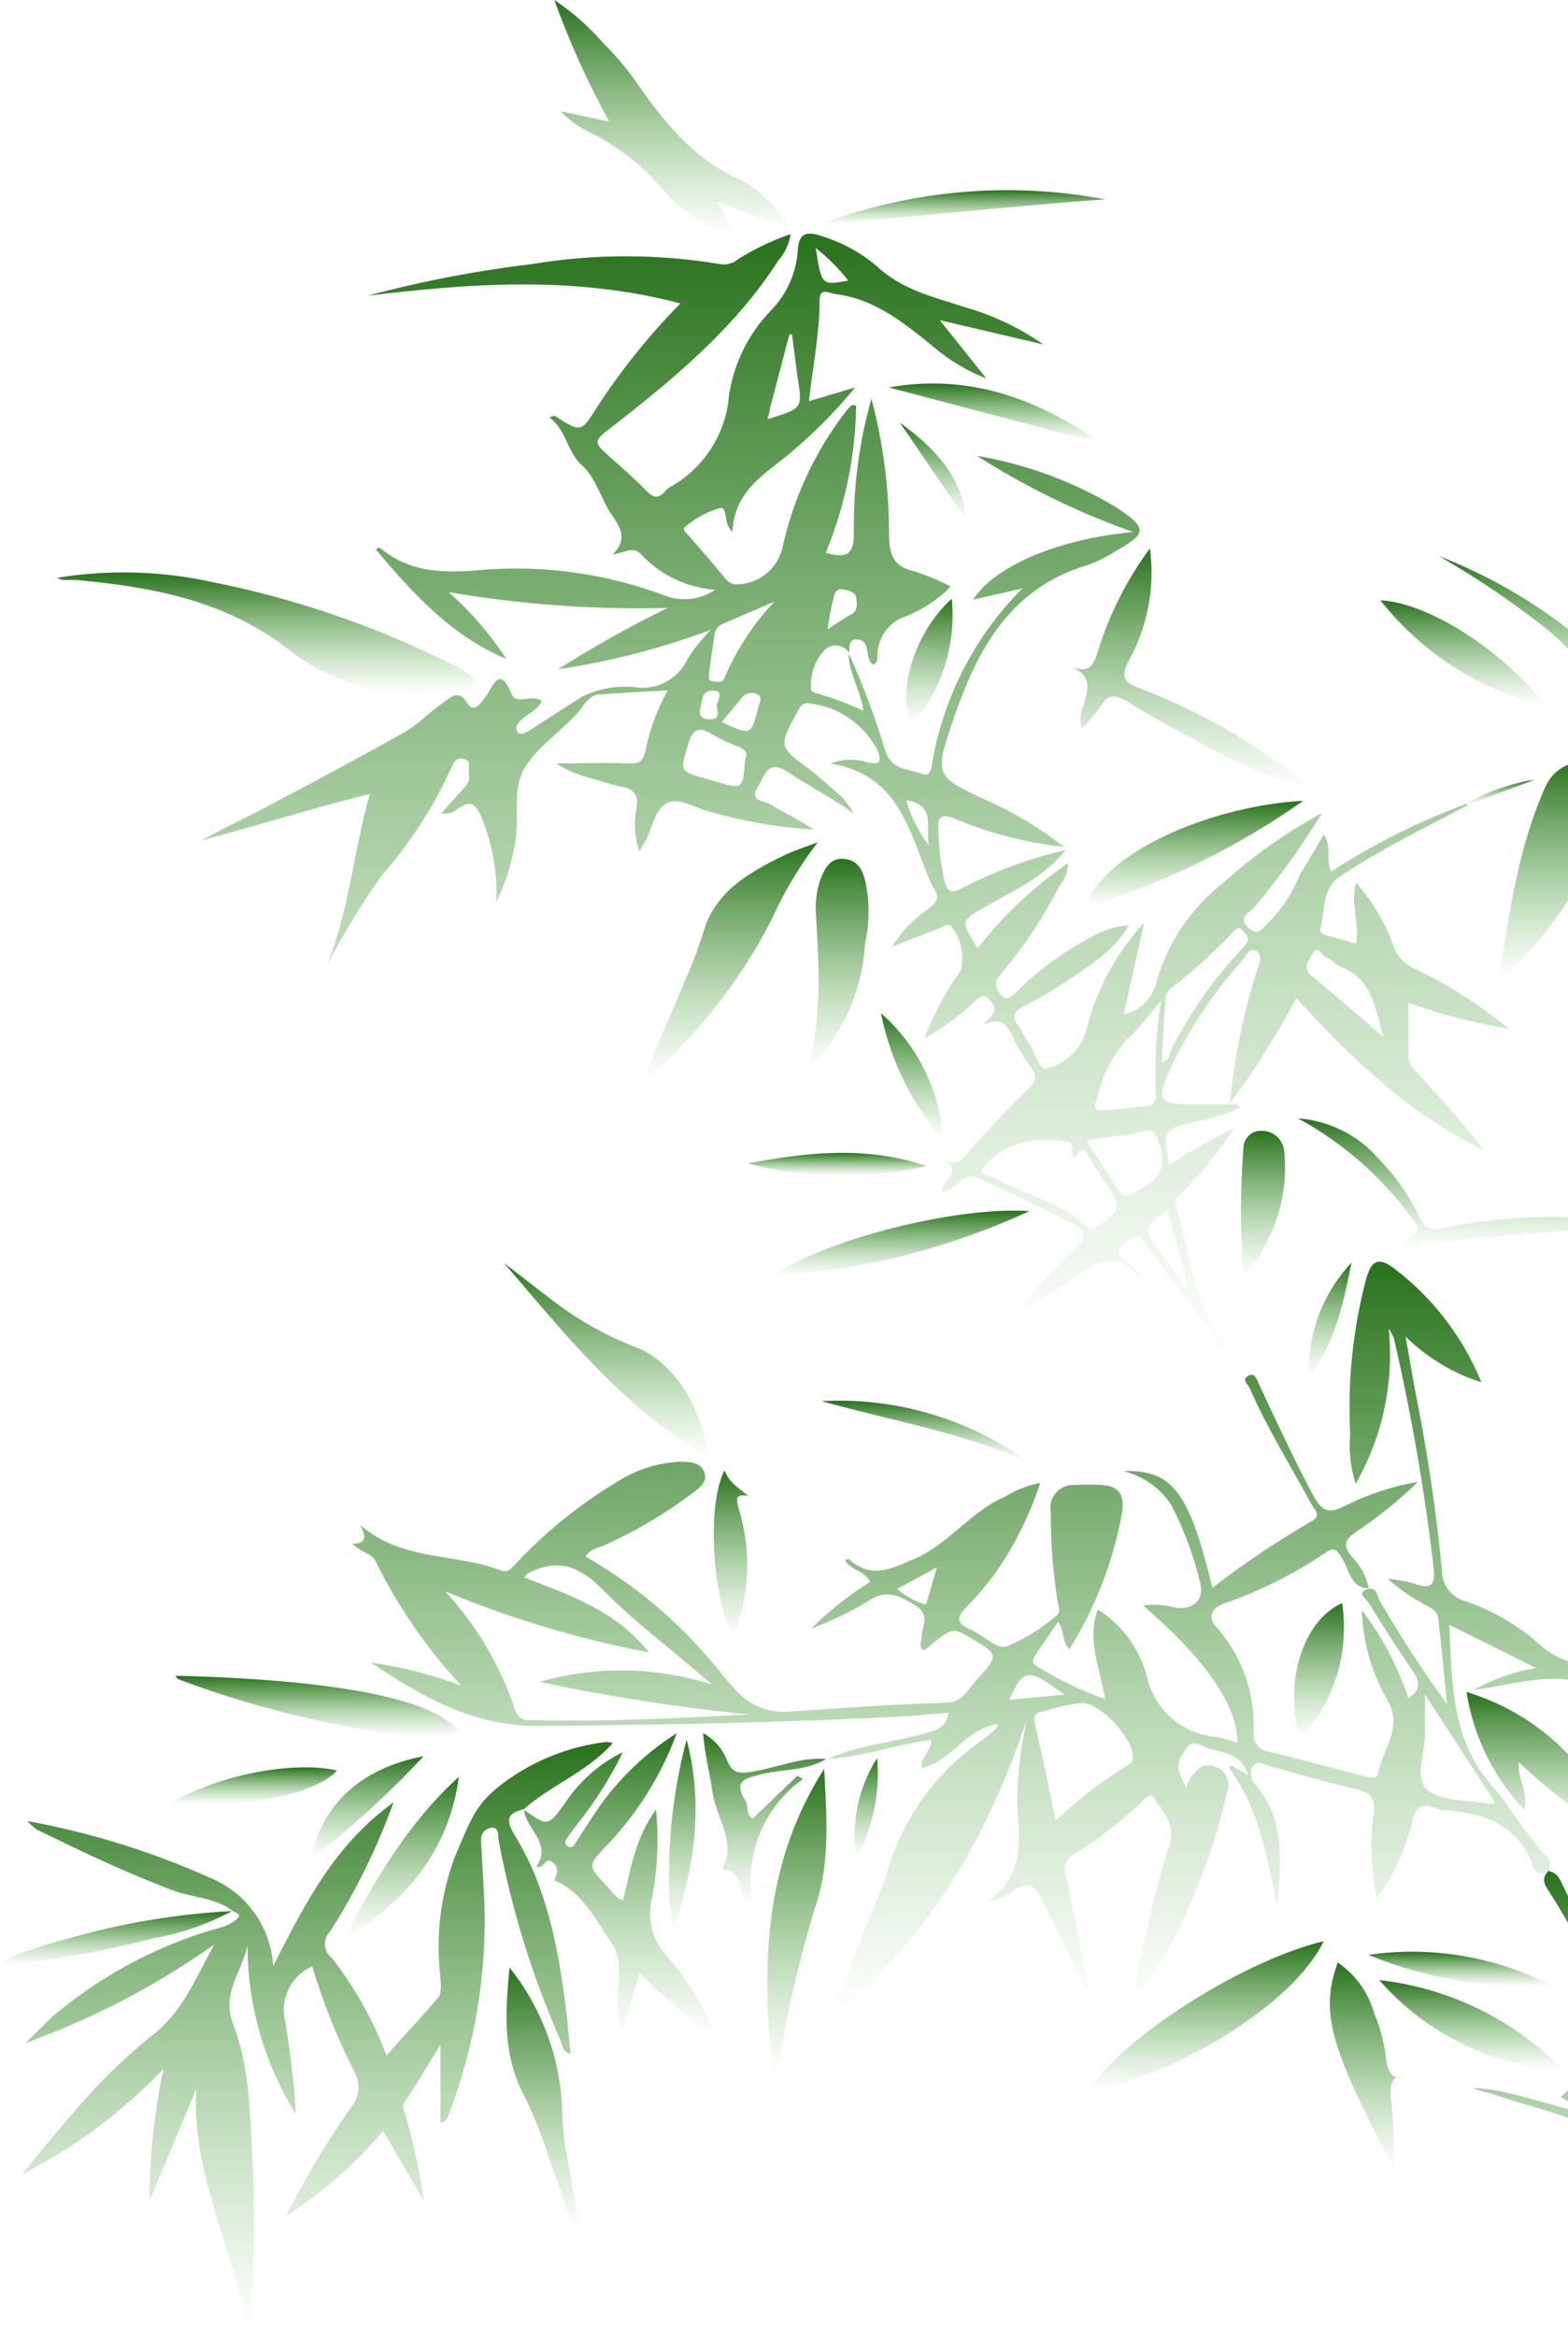 <svg width="243" height="362" viewBox="0 0 243 362" fill="none" xmlns="http://www.w3.org/2000/svg">
<g clip-path="url(#clip0)">
<path d="M227.463 124.742C220.873 128.262 214.175 131.483 207.886 135.658C204.7 137.759 205.462 140.952 204.618 143.845C204.373 144.609 205.217 144.855 205.871 145.018L210.146 146.219C210.799 143.163 209.22 140.215 210.146 136.777C212.689 139.644 214.666 142.968 215.972 146.574C216.225 147.338 216.634 148.041 217.173 148.638C217.712 149.235 218.37 149.712 219.104 150.04C224.369 152.544 229.307 155.688 233.807 159.4C228.515 158.531 223.312 157.188 218.259 155.388C218.259 158.363 218.259 160.846 218.259 163.575C218.259 165.049 219.185 165.704 219.975 166.577C223.406 170.343 226.836 174.109 229.967 178.203C218.477 172.745 209.519 164.094 200.888 154.652C197.899 160.368 194.458 165.834 190.596 170.998C191.196 164.597 192.427 158.271 194.272 152.114C194.489 151.377 194.707 150.64 194.98 149.931C195.252 149.221 195.687 147.884 194.626 147.338C193.564 146.792 193.182 148.048 192.692 148.621C187.954 153.877 184.034 159.82 181.066 166.25C179.296 170.398 179.759 171.107 184.088 171.107H191.549C191.712 171.107 191.848 171.326 192.229 171.626C190.083 172.626 187.811 173.333 185.477 173.727C180.249 175.064 180.222 175.01 181.202 180.495C184.429 178.417 187.775 176.531 191.222 174.846C189.042 178.255 186.504 181.42 183.653 184.288C182.945 185.107 181.883 185.762 182.264 187.017C184.524 194.877 185.177 203.391 191.168 209.777C192.007 210.563 192.706 211.486 193.237 212.506C190.514 211.633 189.071 209.231 187.111 207.485C188.635 206.093 186.866 205.384 186.375 204.756C183.653 200.853 180.739 197.06 177.826 193.267C177.309 192.585 177.172 191.111 175.865 191.657C174.84 192.037 173.969 192.747 173.388 193.676C172.925 194.74 174.422 195.095 175.021 195.805C175.62 196.514 176.328 197.197 176.982 197.906C176.791 197.906 176.492 197.906 176.383 197.77C172.979 193.758 169.848 195.586 166.526 198.015C163.919 199.782 161.189 201.36 158.358 202.736C160.82 199.332 163.621 196.186 166.717 193.349C168.623 191.793 168.187 190.62 166.417 189.692C161.462 187.208 156.506 184.752 151.442 182.515C149.182 181.505 148.147 184.561 145.996 184.698C145.534 182.979 149.781 181.669 145.996 179.622C148.311 180.959 149.182 179.622 150.38 178.148C153.266 174.901 156.261 171.735 159.393 168.706C160.563 167.56 160.754 166.796 159.801 165.431C158.637 163.853 157.633 162.162 156.806 160.383C155.853 158.254 154.682 157.654 152.368 158.827C152.831 158.336 153.293 157.845 153.702 157.353C154.682 156.153 153.702 155.252 153.076 154.624C152.449 153.997 151.578 154.624 151.034 155.225C148.684 157.423 146.079 159.329 143.274 160.901C144.668 157.187 146.545 153.672 148.855 150.449C149.186 149.254 149.222 147.997 148.961 146.785C148.7 145.573 148.15 144.442 147.358 143.49C146.65 143.026 146.133 143.654 145.588 143.845C143.355 144.664 141.177 145.564 138.236 146.71C139.692 144.354 141.632 142.335 143.927 140.788C145.261 139.861 145.615 138.96 144.689 137.595C144.354 137.032 144.071 136.438 143.845 135.822C140.823 128.344 138.972 119.884 128.679 118.329C130.569 117.584 132.66 117.526 134.588 118.165C136.222 118.465 136.739 118.165 136.004 116.282C134.964 114.265 133.438 112.539 131.565 111.262C129.692 109.985 127.53 109.197 125.276 108.968C124.268 108.968 123.996 109.542 123.615 110.224C120.62 115.682 120.647 115.682 125.521 119.257C127.155 120.512 128.707 121.986 130.231 123.296C131.051 124.092 131.74 125.013 132.274 126.025C129.033 123.678 125.494 121.877 122.199 119.693C118.905 117.51 118.551 120.185 117.461 121.904C115.964 124.251 118.469 124.032 119.367 124.633C121.546 125.97 123.915 127.062 126.12 128.535C120.716 128.233 115.363 127.318 110.164 125.806C107.85 125.288 105.236 123.487 103.357 124.442C101.479 125.397 101.125 128.235 100.063 130.227C99.818 130.691 99.546 131.128 99.055 131.919C98.329 129.672 98.198 127.274 98.674 124.96C98.768 124.622 98.786 124.267 98.725 123.922C98.664 123.576 98.527 123.249 98.323 122.963C98.119 122.678 97.854 122.442 97.547 122.273C97.241 122.103 96.9 122.005 96.55 121.986C94.753 121.576 93.011 121.003 91.105 120.457C89.377 120 87.733 119.272 86.231 118.302C89.907 118.302 93.583 118.138 97.258 118.302C98.865 118.302 99.437 118.302 99.981 116.555C100.643 113.201 101.818 109.97 103.466 106.976C99.437 107.195 96.006 107.386 92.575 107.631C92.047 107.742 91.564 108.008 91.186 108.395C90.801 108.771 90.462 109.192 90.179 109.651C87.456 113.117 83.372 115.463 81.275 119.066C79.179 122.668 80.758 127.253 79.642 131.537C79.12 134.38 78.203 137.136 76.919 139.724C77.115 135.339 76.362 130.964 74.714 126.898C73.706 124.387 72.862 123.869 70.738 125.506C70.042 125.972 69.199 126.166 68.369 126.052L71.283 122.804C71.963 121.986 72.916 121.276 72.699 120.075C72.481 118.875 73.189 117.865 71.855 117.592C70.52 117.319 70.194 118.383 69.785 119.311C67.052 125.26 63.465 130.776 59.139 135.685C55.999 140.113 53.17 144.755 50.671 149.576C54.102 141.143 54.755 132.083 57.315 123.023C48.411 125.233 39.943 127.935 31.285 130.2C34.661 128.262 38.119 126.761 41.386 124.988C48.466 121.222 55.572 117.483 62.57 113.526C64.803 112.271 66.627 110.278 68.778 108.832C69.84 108.122 70.983 106.649 72.454 108.996C73.407 110.551 74.55 108.996 75.313 107.877C76.456 106.239 77.409 103.019 79.288 107.549C80.078 109.405 82.528 107.386 83.971 108.668C83.263 110.115 81.711 110.606 80.677 111.643C80.186 112.134 79.778 112.68 80.186 113.362C80.595 114.044 81.275 113.58 81.793 113.362C84.516 111.561 87.429 109.733 90.288 107.904C92.83 106.692 95.655 106.201 98.456 106.485C100.122 106.737 101.824 106.432 103.3 105.618C104.776 104.805 105.945 103.527 106.625 101.982C107.653 100.393 108.849 98.92 110.192 97.589C102.529 100.448 94.59 102.496 86.503 103.701C91.972 100.214 97.636 97.043 103.466 94.205C92.105 94.493 80.742 93.671 69.54 91.749C72.956 94.79 75.959 98.267 78.471 102.091C69.949 98.571 64.013 91.967 58.213 85.117C58.513 84.981 58.812 84.817 58.867 84.871C63.659 88.883 69.077 88.829 74.986 88.283C84.445 87.561 93.948 88.902 102.84 92.213C104.14 92.74 105.549 92.942 106.944 92.799C108.339 92.656 109.678 92.174 110.845 91.394C106.478 91.075 102.388 89.128 99.382 85.936C98.048 84.544 96.795 85.636 94.944 85.936C97.503 83.343 95.951 81.488 94.59 79.441C93.229 77.394 92.276 73.983 90.288 72.209C87.81 70.026 87.837 66.587 85.115 64.677C85.632 64.54 85.877 64.377 86.013 64.459C90.043 67.051 90.043 67.051 92.63 62.93C96.363 57.211 100.659 51.881 105.454 47.02C89.117 42.709 73.107 43.882 56.961 45.82C65.302 43.588 73.791 41.955 82.365 40.935C92.053 39.305 101.946 39.305 111.635 40.935C112.117 41.012 112.61 40.984 113.08 40.852C113.55 40.72 113.986 40.488 114.357 40.171C116.925 38.567 119.666 37.258 122.526 36.268C122.302 37.776 121.65 39.188 120.647 40.334C114.004 50.677 104.746 58.428 95.189 65.878C91.813 68.47 91.785 68.388 94.862 71.117C96.741 72.755 98.62 74.447 100.308 76.193C101.288 77.148 102.078 77.258 103.031 76.193C103.241 75.931 103.489 75.701 103.766 75.511C106.352 74.094 108.546 72.055 110.152 69.579C111.759 67.102 112.726 64.264 112.969 61.32C113.708 56.304 116.015 51.651 119.558 48.03C121.96 45.522 123.406 42.247 123.642 38.779C123.778 36.268 124.84 35.722 127.264 36.568C130.397 37.507 133.306 39.076 135.813 41.18C139.734 44.892 144.662 46.011 149.427 47.566C153.815 48.803 157.966 50.768 161.707 53.379L145.642 49.613L152.858 58.646C149.88 57.49 147.119 55.839 144.689 53.761C140.142 50.077 135.595 46.311 129.469 45.574C128.57 45.438 127.046 44.483 127.019 46.42C127.019 51.632 125.984 56.763 125.358 62.166L132.519 60.038C129.775 63.4 126.741 66.514 123.452 69.344C119.422 73.055 113.813 75.457 113.513 82.415C111.961 80.969 112.86 78.486 111.553 78.731C109.582 79.306 107.754 80.292 106.189 81.624C105.59 82.061 106.516 82.716 106.897 83.18C108.721 85.308 110.6 87.437 112.343 89.565C112.526 89.834 112.763 90.061 113.04 90.23C113.317 90.399 113.627 90.508 113.949 90.548C115.596 90.586 117.207 90.068 118.526 89.079C119.844 88.089 120.792 86.684 121.219 85.09C122.882 77.291 126.279 69.968 131.157 63.667C131.421 63.325 131.723 63.014 132.056 62.739C132.056 62.739 132.273 62.739 132.682 62.876C132.563 70.702 130.964 78.434 127.971 85.663C131.075 86.509 132.355 86.072 132.328 82.634C132.216 75.588 133.134 68.564 135.051 61.784C136.865 68.603 137.78 75.631 137.774 82.688C137.774 85.799 138.345 87.737 141.613 88.501C143.58 89.136 145.492 89.93 147.331 90.875C145.36 92.91 142.973 94.493 140.333 95.514C139.06 95.94 137.953 96.757 137.171 97.85C136.389 98.943 135.971 100.255 135.976 101.6C135.976 102.119 135.977 102.692 135.35 102.992C133.825 102.064 135.16 99.308 132.9 99.09C131.511 98.926 131.62 100.208 131.62 101.191C131.41 100.851 131.12 100.568 130.777 100.364C130.434 100.161 130.047 100.043 129.648 100.022C129.25 100 128.853 100.076 128.489 100.241C128.126 100.407 127.809 100.658 127.563 100.973C126.866 101.785 126.342 102.732 126.024 103.755C125.705 104.778 125.599 105.856 125.712 106.922C125.712 107.113 126.174 107.358 126.474 107.413C128.988 108.112 131.439 109.025 133.798 110.142C133.39 106.894 131.484 104.302 131.538 101.245C133.758 106.154 135.65 111.204 137.202 116.364C138.318 119.557 140.959 119.093 143.137 119.994C143.9 120.266 144.281 119.557 144.363 118.847C146.019 108.358 150.958 98.668 158.467 91.175L150.816 92.922C154.029 87.791 163.912 83.507 175.62 82.443C167.121 79.441 158.99 75.476 151.388 70.626C158.975 71.912 166.259 74.595 172.87 78.54C177.908 81.87 177.88 82.606 172.68 85.526C171.398 86.351 170.028 87.028 168.596 87.546C155.989 91.23 151.006 101.6 147.331 112.707C144.826 120.239 145.316 120.403 152.395 123.787C156.853 125.73 161.051 128.224 164.893 131.21C158.993 130.597 153.22 129.098 147.766 126.761C145.969 126.079 145.288 126.598 145.425 128.344C145.46 131.07 145.77 133.786 146.35 136.449C146.813 138.114 147.249 138.578 149.073 137.65C154.15 134.988 159.55 132.997 165.138 131.728C161.87 135.876 157.16 137.95 152.776 140.461C148.855 142.699 148.801 142.617 151.496 146.929C155.481 141.834 160.219 137.38 165.546 133.72C165.497 135.03 165.019 136.286 164.185 137.295C161.747 142.043 158.798 146.509 155.39 150.613C154.709 151.431 153.947 152.086 154.6 153.342C155.254 154.597 155.853 155.307 157.323 153.915C160.777 150.435 164.744 147.508 169.086 145.237C170.863 144.14 172.884 143.502 174.967 143.381C173.649 145.522 171.918 147.378 169.875 148.839C166.315 151.535 162.535 153.927 158.576 155.989C157.078 156.753 156.751 157.572 157.813 158.936C158.385 159.728 158.766 160.655 159.338 161.447C160.454 162.839 160.945 166.086 162.36 165.54C163.709 165.177 164.949 164.491 165.974 163.54C166.999 162.589 167.777 161.402 168.242 160.082C169.706 153.707 172.824 147.833 177.281 143.053C176.138 148.266 175.185 152.578 174.15 157.19C175.389 156.925 176.526 156.308 177.424 155.413C178.322 154.517 178.944 153.381 179.215 152.141C180.979 146.02 184.641 140.619 189.67 136.722C194.289 132.552 199.39 128.952 204.863 125.997C201.748 131.157 198.224 136.058 194.326 140.652C193.645 141.389 191.739 142.262 193.482 143.79C195.225 145.319 195.824 143.517 196.722 142.808C198.772 140.695 200.391 138.202 201.487 135.467L205.163 129.327C206.443 131.292 205.435 133.229 206.279 135.058C212.894 130.776 219.962 127.243 227.354 124.524L227.463 124.742ZM152.068 181.368C152.613 182.242 153.784 182.378 154.791 182.869C159.311 185.298 164.593 186.363 168.405 190.101C169.167 190.811 169.685 190.401 170.365 189.91C173.714 187.427 173.823 186.99 171.509 183.579C170.501 182.179 169.592 180.711 168.786 179.185C167.752 177.002 167.071 178.694 166.39 179.431C165.791 178.503 166.771 177.084 165.247 176.866C160.019 176.129 155.417 176.92 152.068 181.368ZM179.95 155.034C177.826 157.49 176.519 159.318 174.885 160.846C172.425 163.449 170.746 166.693 170.039 170.207C169.848 170.889 169.086 172.117 170.774 172.008C173.034 172.008 175.294 171.599 177.554 171.38C178.534 171.38 179.106 170.916 179.106 169.77C178.88 164.842 179.163 159.904 179.95 155.034ZM168.405 176.702L172.108 182.596C174.313 186.144 174.123 185.817 177.554 183.743C180.984 181.669 180.276 178.776 179.351 176.374C178.425 173.973 176.192 175.856 174.559 175.91C172.495 176.066 170.441 176.33 168.405 176.702ZM180.031 164.585C181.393 164.176 181.257 163.084 181.611 162.402C184.51 156.773 188.176 151.575 192.502 146.956C193.21 146.192 193.945 145.537 192.856 144.527C192.42 144.118 192.093 143.354 191.358 144.145C188.226 147.471 184.84 150.545 181.229 153.342C180.868 153.75 180.657 154.27 180.63 154.815C180.331 158.008 180.195 161.229 180.031 164.585ZM115.474 117.647C115.991 116.664 115.474 116.146 114.466 115.736C113.067 115.174 111.703 114.527 110.382 113.799C108.231 112.434 107.305 113.035 106.625 115.409C105.399 119.53 105.263 119.475 109.348 120.649L110.6 121.003C115.147 122.395 115.147 122.395 115.474 117.647ZM214.448 160.71C213.059 156.098 212.623 151.568 207.722 149.794C206.933 149.494 206.361 148.621 205.571 148.375C204.782 148.129 204.264 146.192 203.366 147.856C202.848 148.784 201.705 150.012 203.366 151.295C206.933 154.215 210.418 157.299 214.448 160.71ZM120.021 93.222L112.098 96.633C111.739 96.757 111.421 96.978 111.181 97.272C110.94 97.566 110.786 97.921 110.736 98.298C110.464 100.236 110.164 102.173 109.892 104.111C109.892 104.739 109.565 105.475 110.546 105.584C111.526 105.694 112.016 105.803 112.261 105.066C114.123 100.686 116.751 96.675 120.021 93.222ZM122.744 51.824H122.335L119.313 63.34C119.313 63.831 119.095 64.322 118.959 64.95C124.405 63.285 124.405 63.285 123.588 58.373C123.288 56.108 123.016 53.979 122.744 51.851V51.824ZM183.68 199.434L184.061 199.216L180.957 187.481C177.118 190.21 177.118 190.21 179.541 193.703L183.68 199.434ZM111.853 111.888C116.372 113.99 116.4 113.99 117.489 109.705C117.652 109.023 118.224 108.122 117.489 107.659C117.073 107.39 116.568 107.296 116.083 107.398C115.599 107.501 115.175 107.79 114.902 108.204L111.853 111.888ZM128.189 97.561C129.687 96.606 130.722 95.842 131.865 95.242C133.009 94.641 132.791 93.659 132.709 92.704C132.627 91.749 131.593 91.53 130.776 91.339C129.251 91.039 129.306 92.349 129.061 93.168C128.734 94.396 128.57 95.706 128.217 97.561H128.189ZM131.457 43.473C129.981 41.598 128.29 39.903 126.419 38.424C127.318 44.237 127.318 44.237 131.484 43.473H131.457ZM140.442 124.005C141.15 126.54 142.343 128.912 143.954 130.991C143.383 127.935 145.098 124.769 140.469 124.005H140.442ZM111.281 108.777C111.526 107.877 111.825 107.058 110.573 107.004C108.612 107.004 108.857 108.586 108.531 109.733C108.204 110.879 108.857 111.425 109.892 111.452C112.315 111.561 110.546 109.405 111.281 108.777Z" fill="url(#paint0_linear)"/>
<path d="M128.189 272.571C133.036 270.415 138.345 270.006 143.41 268.587C144.989 268.15 146.568 267.795 147.004 265.448C145.016 265.448 143.137 265.776 141.259 265.885C121.954 266.949 102.595 267.277 83.236 267.441C73.134 267.441 65.293 262.829 57.451 257.616C62.241 258.295 66.942 259.493 71.473 261.191C66.145 255.447 61.678 248.957 58.213 241.925C57.505 240.56 55.817 240.533 54.619 239.196C56.934 239.196 56.716 238.049 55.845 236.33C62.352 241.952 70.575 240.642 77.627 243.344C78.988 243.862 79.56 242.58 80.35 241.87C85.038 236.927 90.401 232.673 96.278 229.235C99.008 227.609 102.092 226.673 105.263 226.506C106.788 226.506 108.585 226.506 109.157 228.143C109.729 229.781 108.204 230.681 107.115 231.527C102.938 234.658 98.427 237.312 93.664 239.441C92.711 239.878 91.568 239.96 90.724 241.188C98.182 245.439 104.829 250.983 110.355 257.562C111.58 258.953 112.642 260.509 113.949 261.792C114.933 262.941 116.165 263.851 117.552 264.451C118.939 265.052 120.445 265.328 121.954 265.257C130.122 264.657 138.291 264.111 146.459 263.838C149.182 263.838 149.89 261.928 151.224 260.454C154.9 256.416 154.873 256.388 150.162 253.659C147.576 252.158 147.576 252.158 143.219 255.733C142.266 255.269 142.811 254.423 142.811 253.768C142.811 252.076 144.281 250.275 141.939 248.829C139.598 247.383 137.529 246.1 134.615 248.065C131.794 249.781 128.812 251.216 125.712 252.349C128.487 249.61 131.555 247.184 134.86 245.118C133.989 243.398 131.865 243.289 130.939 241.788C131.157 241.788 131.457 241.515 131.511 241.57C134.942 244.654 137.937 243.207 141.667 241.57C147.113 239.223 150.435 234.174 155.771 231.909C157.441 230.871 159.287 230.15 161.217 229.781C159.961 233.592 158.29 237.253 156.234 240.697C154.464 243.67 152.343 246.418 149.917 248.884C148.556 250.248 147.793 251.367 150.244 252.431C152.232 253.277 154.41 255.542 155.935 255.16C158.728 253.988 161.326 252.396 163.64 250.439C164.43 249.893 164.103 249.047 163.94 248.338C163.183 243.72 162.818 239.045 162.851 234.365C162.739 233.825 162.754 233.266 162.895 232.733C163.037 232.199 163.3 231.706 163.665 231.293C164.03 230.88 164.486 230.557 164.997 230.352C165.508 230.146 166.059 230.063 166.608 230.108C168.004 230.013 169.405 230.013 170.801 230.108C173.524 230.326 174.232 231.664 173.905 234.311C172.568 241.848 169.795 249.057 165.737 255.542C164.566 254.369 165.002 252.813 163.994 251.285C162.742 253.086 161.625 254.778 160.482 256.416C159.992 257.152 159.828 257.78 160.808 258.271C164.104 260.308 167.61 261.983 171.264 263.265C170.502 258.544 168.378 254.232 170.12 249.402C173.91 251.759 176.642 255.495 177.744 259.827C178.318 262.349 179.687 264.619 181.649 266.3C183.61 267.981 186.06 268.984 188.635 269.16C189.693 269.387 190.738 269.67 191.767 270.006C191.767 264.257 186.893 257.18 177.145 248.774C178.84 248.546 180.563 248.667 182.21 249.129C184.932 249.484 186.648 247.956 185.994 245.281C184.996 241.04 183.468 236.941 181.447 233.083C179.715 230.519 177.096 228.691 174.096 227.952C181.774 227.734 184.279 231.227 187.9 246.018C192.816 242.238 197.973 238.783 203.339 235.675C204.918 234.775 203.584 233.82 203.148 232.946C199.962 227.024 196.368 221.293 193.673 215.099C193.428 214.553 192.366 213.789 193.428 213.188C194.489 212.588 194.816 213.843 195.116 214.498C197.838 220.338 200.561 226.178 203.556 231.8C204.754 233.956 205.762 234.693 208.24 233.437C211.866 231.593 215.749 230.305 219.757 229.617C216.753 232.528 213.49 235.159 210.009 237.476C208.294 238.65 208.212 239.632 209.41 241.106C210.783 242.481 211.728 244.225 212.133 246.127C209.41 246.127 209.138 243.398 208.049 241.57C206.96 239.741 206.688 239.769 205.108 240.806C200.327 244.007 195.157 246.584 189.725 248.474C187.492 249.211 187.22 250.794 188.554 252.186C192.501 256.632 194.554 262.451 194.272 268.396C194.192 269.087 194.378 269.783 194.793 270.341C195.208 270.899 195.82 271.277 196.504 271.398C201.46 272.598 206.361 273.963 211.289 275.191C212.024 275.355 213.413 275.873 213.576 274.782C214.202 270.961 217.66 267.632 214.856 263.156C212.492 258.99 211.192 254.303 211.071 249.511C214.205 253.629 216.635 258.24 218.259 263.156C220.247 261.846 220.056 260.427 218.967 258.981C216.571 255.46 214.284 251.885 212.051 248.283C211.725 247.737 210.064 246.809 212.051 246.209C213.495 245.964 213.386 247.328 213.821 248.038C217.016 253.556 220.496 258.903 224.25 264.057C223.814 259.636 223.406 255.187 222.888 250.767C222.725 249.238 221.118 248.993 220.165 248.283C218.341 247.276 216.642 246.058 215.101 244.654C216.397 244.759 217.682 244.978 218.94 245.309C221.663 246.264 222.534 245.909 222.153 242.743C220.755 230.86 218.71 219.062 216.027 207.403C215.811 206.865 215.537 206.353 215.21 205.875C216.058 214.228 214.267 222.638 210.091 229.917C209.305 227.461 209.018 224.872 209.247 222.303C208.811 214.135 209.657 205.948 211.752 198.043C212.487 195.586 213.44 194.604 215.972 196.487C222.017 201.056 226.72 207.175 229.586 214.198C225.161 212.797 221.131 210.366 217.824 207.103C218.477 210.705 218.94 213.625 219.512 216.518C221.275 225.37 222.592 234.305 223.46 243.289C223.44 244.358 223.77 245.403 224.399 246.266C225.029 247.129 225.923 247.761 226.945 248.065C231.19 249.476 235.108 251.732 238.463 254.696C242.574 258.571 247.53 258.189 252.403 258.708C253.94 258.712 255.446 259.137 256.76 259.936C252.213 258.599 247.829 260.891 243.146 260.291C238.463 259.69 233.807 261.109 228.388 261.873C231.388 260.181 234.659 259.027 238.054 258.462L224.604 251.776C225.039 260.836 224.903 269.597 231.247 276.746C234.215 280.076 236.257 284.142 239.416 287.335C239.814 287.653 240.083 288.105 240.173 288.607C240.264 289.109 240.168 289.627 239.906 290.064C238.898 290.364 238.027 290.473 237.564 289.191C235.304 282.832 230.213 281.004 224.141 280.512C223.592 280.51 223.047 280.409 222.534 280.212C220.165 279.175 219.294 280.212 218.804 282.505C217.749 286.719 215.901 290.693 213.358 294.212C212.473 289.884 212.307 285.44 212.868 281.058C213.25 278.575 212.324 277.702 209.955 277.183C205.517 276.201 201.188 274.836 196.777 273.663C195.905 273.444 194.816 272.598 194.054 273.826C193.851 274.28 193.792 274.784 193.885 275.272C193.977 275.76 194.217 276.208 194.571 276.555C199.309 282.013 198.492 288.781 197.947 295.385C196.341 287.908 195.225 280.267 190.405 273.908C190.923 273.308 191.304 273.908 191.712 274.072C192.121 274.236 192.42 274.481 193.455 275.054C192.121 271.07 188.772 271.752 186.566 270.634C185.64 270.17 184.742 269.678 183.843 271.016C182.264 273.171 182.128 273.745 183.843 276.992C184.008 276.479 184.227 275.985 184.497 275.518C185.395 274.181 186.484 273.117 188.254 273.717C188.65 273.836 189.016 274.036 189.331 274.303C189.646 274.571 189.902 274.901 190.083 275.272C190.265 275.644 190.368 276.049 190.386 276.463C190.404 276.876 190.336 277.288 190.187 277.674C188.637 284.461 186.355 291.059 183.38 297.35C181.421 301.778 178.885 305.926 175.838 309.685C175.996 306.677 176.517 303.699 177.39 300.816C178.394 295.803 179.667 290.847 181.202 285.97C182.346 282.641 180.195 280.867 178.888 278.629C178.234 277.538 177.581 278.629 177.118 279.066C173.795 282.239 170.144 285.047 166.227 287.444C164.294 288.618 165.138 290.173 165.383 291.428C166.554 297.487 167.86 303.518 168.868 309.631C166.526 304.518 164.085 299.47 161.544 294.485C160.209 291.756 159.12 291.374 156.833 293.148C155.726 293.927 154.445 294.424 153.103 294.594C158.93 290.501 157.977 284.797 157.623 279.039C157.72 274.778 158.231 270.538 159.148 266.376C153.103 284.633 143.873 300.707 128.543 312.769L134.996 296.559C135.905 294.579 136.696 292.547 137.365 290.473C139.731 282.007 144.982 274.64 152.204 269.651C152.98 269.061 153.725 268.433 154.437 267.768C154.437 267.768 154.437 267.577 154.682 267.168C149.645 267.768 147.494 272.98 142.838 273.936C142.538 272.298 144.526 271.207 144.281 269.597C138.835 270.306 133.58 272.326 127.944 272.544L128.189 272.571ZM116.1 265.667C105.189 264.575 94.345 262.89 83.617 260.618C92.385 258.1 101.701 258.252 110.382 261.055C104.12 255.597 98.375 251.367 93.365 246.291C89.771 242.634 86.367 241.406 81.82 243.808C81.613 244.001 81.422 244.211 81.248 244.435C88.246 247.164 95.352 249.484 100.58 256.061C89.757 253.992 79.174 250.819 68.996 246.591C73.81 251.808 77.474 257.982 79.751 264.712C79.844 265.285 80.16 265.799 80.629 266.141C81.098 266.483 81.682 266.627 82.256 266.54C93.555 266.813 104.8 266.267 116.1 265.667ZM163.64 282.041C167.054 278.862 170.765 276.02 174.722 273.554C175.158 273.308 175.62 273.035 175.593 272.326C175.593 269.378 170.801 264.139 167.833 263.866C165.798 264.088 163.791 264.518 161.843 265.148C160.155 265.367 160.128 266.076 160.482 267.55C161.598 272.271 162.524 276.937 163.64 282.15V282.041ZM231.71 279.312L220.819 262.556C220.819 265.066 220.819 266.567 220.819 268.014C221.064 271.207 218.995 275.409 221.173 277.32C223.351 279.23 227.49 278.875 230.757 279.503C231.002 279.639 231.111 279.557 231.71 279.366V279.312ZM164.947 262.583C159.284 258.408 158.576 258.49 156.425 263.402L164.947 262.583ZM139.053 246.209C140.322 247.372 141.855 248.205 143.519 248.638L145.18 242.88L139.053 246.209Z" fill="url(#paint1_linear)"/>
<path d="M81.221 280.322C78.743 280.922 78.199 281.822 79.751 284.333C84.761 292.52 86.476 301.689 87.674 310.995C87.974 313.37 88.164 315.744 88.436 318.227C87.157 317.982 87.184 316.999 86.912 316.29C82.477 306.231 79.224 295.69 77.219 284.879C77.219 284.169 77.219 283.105 76.157 283.214C75.91 283.244 75.672 283.324 75.456 283.448C75.241 283.572 75.053 283.738 74.903 283.937C74.753 284.136 74.644 284.362 74.584 284.604C74.523 284.845 74.512 285.097 74.55 285.343L74.959 292.52C75.685 304.51 73.828 316.517 69.513 327.724C69.322 328.188 69.268 328.788 68.26 328.87V316.835C66.164 320.247 64.585 322.921 62.815 325.514C62.134 326.551 62.815 327.397 62.978 328.243C64.173 332.461 65.083 336.755 65.701 341.096L59.357 330.18C55.074 335.335 50.001 339.775 44.327 343.334C47.27 337.537 50.618 331.956 54.347 326.632C55.046 325.823 55.464 324.808 55.538 323.74C55.611 322.672 55.337 321.609 54.755 320.711C52.166 315.569 50.034 310.208 48.384 304.691C46.766 305.402 45.457 306.673 44.697 308.271C43.937 309.87 43.776 311.689 44.245 313.397C44.981 318.091 45.58 322.785 45.852 327.56C40.951 319.726 38.355 310.664 38.364 301.417C37.575 305.483 34.226 308.812 36.132 313.642C38.691 320.219 38.718 327.287 39.099 334.246C39.58 343.471 39.407 352.718 38.582 361.918C36.54 349.119 29.651 337.357 30.414 323.712L23.144 341.123C23.172 334.216 23.911 327.33 25.349 320.574C18.991 327.226 11.563 332.761 3.376 336.948C5.936 333.864 8.413 330.699 11.082 327.724C14.773 323.278 18.885 319.202 23.362 315.553C28.154 312.005 30.169 306.875 33.191 301.307C24.189 307.698 14.36 312.83 3.975 316.562C5.337 315.225 6.698 313.833 8.087 312.524C15.479 306.231 24.119 301.58 33.436 298.879C34.605 298.653 35.705 298.158 36.649 297.432C37.547 296.586 36.649 296.45 36.132 296.15C33.409 294.021 29.842 294.076 26.738 292.902C19.495 290.173 12.579 286.871 5.691 283.487C5.156 283.103 4.663 282.664 4.22 282.177C14.242 284.003 24.001 287.065 33.273 291.292C35.845 292.489 38.046 294.362 39.642 296.711C41.239 299.061 42.171 301.799 42.34 304.637C47.349 294.812 51.869 285.861 60.991 279.284C58.458 286.281 55.171 292.979 51.189 299.261C50.904 299.534 50.682 299.866 50.538 300.234C50.395 300.602 50.332 300.997 50.355 301.391C50.379 301.786 50.487 302.171 50.673 302.519C50.859 302.867 51.119 303.171 51.434 303.409C55 307.982 57.855 313.07 59.902 318.5C62.624 315.389 65.347 312.578 67.907 309.522C68.533 308.758 68.288 307.202 68.206 306.029C67.535 299.879 68.3 293.657 70.439 287.854C73.162 281.44 73.788 279.284 78.607 275.846C83.134 272.622 88.395 270.586 93.909 269.924C94.268 269.943 94.624 269.998 94.971 270.088C90.969 274.618 85.36 276.61 81.139 280.376L81.221 280.322Z" fill="url(#paint2_linear)"/>
<path d="M81.139 280.376C84.978 283.105 84.924 283.105 87.783 279.066C89.996 275.832 93.007 273.228 96.523 271.507C94.6 275.444 92.253 279.159 89.526 282.587C88.927 283.378 88.328 284.142 87.783 284.961C87.712 285.045 87.66 285.144 87.631 285.251C87.602 285.357 87.597 285.469 87.615 285.578C87.633 285.687 87.674 285.791 87.736 285.882C87.798 285.973 87.879 286.05 87.974 286.107C88.065 286.163 88.167 286.199 88.274 286.213C88.38 286.227 88.488 286.218 88.591 286.187C88.694 286.157 88.789 286.104 88.87 286.034C88.952 285.964 89.017 285.877 89.063 285.779C89.879 284.497 90.696 283.214 91.54 281.959C94.936 276.552 99.494 271.974 104.882 268.56C102.523 274.978 98.882 280.847 94.181 285.807C91.05 289.082 90.996 289.054 94.045 292.247C94.781 293.011 95.271 294.076 96.578 294.43C97.721 289.736 98.375 284.906 101.669 280.403C102.107 284.902 101.915 289.44 101.097 293.885C100.671 295.427 100.633 297.052 100.984 298.614C101.336 300.175 102.067 301.625 103.112 302.836C106.502 306.716 109.259 311.11 111.281 315.853C106.887 312.876 102.809 309.456 99.11 305.646L96.387 314.898C94.508 310.095 97.394 304.91 94.781 301.089C92.167 297.268 90.478 293.421 85.931 291.347C85.931 290.91 86.993 289.655 85.686 288.618C84.379 287.581 84.325 289.818 83.1 289.218C85.659 285.616 81.466 283.46 81.194 280.376H81.139Z" fill="url(#paint3_linear)"/>
<path d="M240.042 289.955C241.43 290.173 241.812 291.347 242.329 292.411C245.433 298.879 248.646 305.292 251.641 311.814C252.621 313.97 253.356 313.724 254.718 312.223C256.391 310.213 258.388 308.497 260.626 307.147C261.851 306.465 263.512 305.674 264.493 306.956C265.473 308.239 264.248 309.685 263.158 310.504C260.817 312.442 258.366 314.27 255.997 316.153C255.289 316.726 254.146 317.026 254.772 318.391C258.012 325.35 261.198 332.309 264.71 339.213C264.084 331.927 265.99 324.749 265.064 317.381C264.723 314.565 264.806 311.713 265.309 308.921C265.5 307.939 265.772 306.602 267.106 306.492C268.441 306.383 268.822 307.53 269.203 308.594C271.069 314.352 270.64 320.611 268.005 326.059C266.262 330.344 265.609 330.18 266.045 335.338C266.371 339.322 265.881 343.525 267.76 347.182C268.876 349.419 269.72 351.766 270.782 354.031C271.272 354.987 270.782 355.369 270.129 355.751C269.475 356.133 268.795 356.051 268.386 355.096C265.2 347.4 258.965 341.969 253.928 335.583C248.265 328.434 239.77 327.397 231.928 324.668C230.703 324.258 229.423 324.067 228.225 323.549C234.215 323.767 239.661 326.278 245.787 327.397L241.893 324.94L242.901 323.931C251.219 330.753 258.786 338.447 265.473 346.881C262.926 338.948 259.842 331.198 256.242 323.685C255.371 321.829 254.799 319.237 253.302 318.418C251.804 317.599 250.007 320.274 248.02 320.71C247.393 320.083 248.02 319.646 248.292 319.373C251.832 316.426 251.695 313.424 249.381 309.549C246.195 304.091 243.636 298.633 240.232 293.366C239.443 292.193 238.572 290.992 240.232 289.682L240.042 289.955Z" fill="url(#paint4_linear)"/>
<path d="M8.822 89.538C16.861 88.23 25.075 88.461 33.028 90.22C45.903 92.799 58.375 97.094 70.112 102.992C70.806 103.296 71.471 103.661 72.1 104.084C72.753 104.575 73.788 105.011 73.379 106.076C72.971 107.14 72.154 106.813 71.392 106.922C66.795 107.865 62.049 107.805 57.478 106.745C52.906 105.686 48.616 103.652 44.899 100.781C35.042 93.031 23.607 90.957 11.735 89.865H9.775C9.446 89.793 9.126 89.683 8.822 89.538Z" fill="url(#paint5_linear)"/>
<path d="M122.172 35.122C118.465 34.068 114.828 32.783 111.281 31.274L114.004 36.732C109.375 35.285 105.268 32.516 102.187 28.764C99.035 25.187 95.19 22.29 90.887 20.249C89.389 19.476 88.027 18.462 86.857 17.247L94.427 18.857C91.092 12.808 88.242 6.502 85.904 0C88.683 1.846 91.202 4.058 93.392 6.577C95.177 8.342 96.816 10.249 98.293 12.28C102.677 18.639 107.305 24.588 114.63 27.808C117.787 29.477 120.403 32.015 122.172 35.122Z" fill="url(#paint6_linear)"/>
<path d="M232.255 151.895C233.943 141.116 235.359 130.991 239.606 121.685C240.006 120.859 240.577 120.127 241.281 119.539C241.986 118.951 242.807 118.519 243.69 118.274C247.421 116.937 249.68 118.82 249.136 122.75C248.06 130.312 244.996 137.451 240.26 143.436C237.932 146.561 235.245 149.4 232.255 151.895Z" fill="url(#paint7_linear)"/>
<path d="M126.719 130.527C123.862 134.254 121.45 138.302 119.531 142.59C114.579 152.217 107.789 160.775 99.546 167.778C100.09 166.386 100.635 165.049 101.206 163.63C101.778 162.211 102.404 160.901 102.976 159.455C105.073 154.351 107.496 149.385 109.13 144.063C111.008 138.059 116.127 135.194 121.328 132.629C123.043 131.783 124.922 131.21 126.719 130.527Z" fill="url(#paint8_linear)"/>
<path d="M168.65 324.013C173.769 315.826 192.502 303.845 205.136 300.789C200.452 310.668 181.828 321.829 168.65 324.013Z" fill="url(#paint9_linear)"/>
<path d="M203.148 122.532C196.89 120.528 190.858 117.876 185.15 114.617C181.611 112.789 178.098 110.797 174.695 108.723C172.925 107.659 171.727 107.386 170.556 109.46C169.715 110.661 168.757 111.777 167.697 112.789C166.308 109.596 171.455 105.585 165.818 103.183C168.759 104.52 169.467 103.183 170.175 100.809C171.95 95.12 174.665 89.769 178.207 84.981C179.011 90.935 177.885 96.991 174.994 102.255C173.469 105.148 174.368 105.803 176.873 106.758C185.734 110.156 194.032 114.876 201.487 120.758C202.14 121.222 202.903 121.494 203.148 122.532Z" fill="url(#paint10_linear)"/>
<path d="M127.726 274.099C128.108 281.495 128.734 288.836 126.202 295.931C124.007 303.22 122.27 310.639 121.001 318.145C120.772 319.322 120.359 320.455 119.776 321.502C117.979 304.991 118.278 288.809 127.726 274.099Z" fill="url(#paint11_linear)"/>
<path d="M253.002 286.08C246.634 282.446 240.712 278.077 235.359 273.062C235.168 275.791 236.911 277.756 236.257 280.485C231.464 275.446 228.328 269.055 227.272 262.174C239.606 265.967 246.903 274.672 253.002 286.08Z" fill="url(#paint12_linear)"/>
<path d="M109.756 225.742C96.55 218.21 87.511 206.639 78.117 195.723L81.657 198.452L85.523 201.426C89.392 204.416 93.664 206.842 98.211 208.631C104.147 210.76 108.749 217.718 109.756 225.742Z" fill="url(#paint13_linear)"/>
<path d="M125.058 165.813C127.481 157.817 126.91 149.712 126.447 141.58C126.298 139.619 126.596 137.65 127.318 135.822C127.971 134.293 128.843 132.874 130.858 133.093C132.873 133.311 133.58 134.675 134.043 136.286C134.793 139.582 134.793 143.005 134.043 146.301C133.629 153.713 130.417 160.689 125.058 165.813Z" fill="url(#paint14_linear)"/>
<path d="M27.228 259.663C43.047 260.045 65.892 261.71 70.983 268.178C67.28 269.897 63.523 268.996 59.901 268.532C48.851 266.923 38.006 264.123 27.555 260.182C27.555 260.182 27.228 259.854 27.228 259.663Z" fill="url(#paint15_linear)"/>
<path d="M216.19 336.402C205.925 316.863 204.591 311.841 207.314 304.091C210.077 305.973 212.084 308.778 212.977 312.005C213.873 314.103 214.469 316.317 214.747 318.582C214.965 321.011 215.754 322.211 217.306 321.911C215.754 321.638 215.346 322.894 215.564 325.104C215.945 328.87 216 332.636 216.19 336.402Z" fill="url(#paint16_linear)"/>
<path d="M201.977 124.087C191.63 131.377 180.186 136.96 168.078 140.625C171.536 131.264 189.017 124.742 201.977 124.087Z" fill="url(#paint17_linear)"/>
<path d="M78.961 304.882C83.964 311.148 86.827 318.859 87.129 326.878C87.129 332.336 88.736 337.794 89.389 343.252C89.61 344.166 89.514 345.128 89.117 345.981C87.81 342.242 86.531 338.476 85.196 334.737C84.162 331.423 82.897 328.186 81.412 325.05C77.954 318.855 78.226 312.36 78.961 304.882Z" fill="url(#paint18_linear)"/>
<path d="M213.74 306.82C224.601 308.04 234.705 312.997 242.329 320.847C236.875 320.52 231.539 319.112 226.632 316.705C221.725 314.297 217.342 310.937 213.74 306.82Z" fill="url(#paint19_linear)"/>
<path d="M119.803 197.77C127.073 192.312 148.011 186.854 159.529 187.672C147.012 193.438 133.548 196.86 119.803 197.77Z" fill="url(#paint20_linear)"/>
<path d="M257.495 190.319C243.826 190.419 230.18 191.458 216.653 193.431C216.653 193.048 216.653 192.748 216.898 192.666C220.547 190.756 220.519 190.783 217.878 187.536C213.343 181.675 207.64 176.823 201.133 173.291C203.536 173.463 205.881 174.108 208.035 175.19C210.189 176.272 212.109 177.768 213.685 179.595C216.284 182.248 218.419 185.32 220.002 188.682C220.9 190.565 221.799 190.729 223.732 190.265C234.875 187.998 246.36 188.016 257.495 190.319Z" fill="url(#paint21_linear)"/>
<path d="M53.258 300.489C58.132 291.292 63.305 282.368 71.12 275.327C69.567 286.789 62.897 294.731 53.258 300.489Z" fill="url(#paint22_linear)"/>
<path d="M128.162 272.489C125.058 274.427 121.41 274.099 118.061 274.918C115.338 275.573 113.65 275.955 115.528 279.066C116.018 279.858 115.528 281.086 116.645 281.795L123.561 275.164L124.459 275.655C121.409 277.828 119.053 280.84 117.676 284.328C116.299 287.815 115.96 291.627 116.699 295.304C113.731 294.13 115.746 289.846 111.934 289.6C114.249 285.534 110.954 281.686 110.382 277.538C110.001 274.672 109.184 271.834 108.966 268.56C110.701 269.503 112.035 271.045 112.724 272.899C113.541 274.864 114.711 274.809 116.509 274.536C120.402 273.936 124.132 272.189 128.189 272.571L128.162 272.489Z" fill="url(#paint23_linear)"/>
<path d="M239.606 109.405C229.451 107.004 220.403 101.234 213.93 93.031C221.227 93.359 232.609 100.536 239.606 109.405Z" fill="url(#paint24_linear)"/>
<path d="M192.692 197.906C192.2 191.266 192.2 184.598 192.692 177.957C192.69 177.572 192.769 177.191 192.924 176.839C193.079 176.486 193.307 176.171 193.593 175.913C193.878 175.655 194.215 175.461 194.581 175.343C194.946 175.225 195.333 175.186 195.715 175.228C196.594 175.263 197.427 175.632 198.044 176.261C198.662 176.889 199.016 177.73 199.037 178.612C199.498 183.392 198.551 188.202 196.314 192.448C195.423 194.46 194.199 196.305 192.692 197.906Z" fill="url(#paint25_linear)"/>
<path d="M127.1 34.74C141.204 29.438 156.487 28.107 171.291 30.892C156.561 31.929 141.912 33.648 127.1 34.74Z" fill="url(#paint26_linear)"/>
<path d="M112.288 227.843C113.023 229.835 114.548 230.572 115.937 231.8C114.167 231.5 114.031 232.018 114.385 233.437C116.506 240.105 116.236 247.306 113.622 253.796C110.763 248.856 109.239 233.738 112.288 227.843Z" fill="url(#paint27_linear)"/>
<path d="M170.692 68.716L137.719 60.038C150.081 57.827 160.781 61.757 170.692 68.716Z" fill="url(#paint28_linear)"/>
<path d="M106.407 269.569C109.13 279.83 107.55 289.709 104.201 299.588C103.055 289.532 103.803 279.349 106.407 269.569Z" fill="url(#paint29_linear)"/>
<path d="M212.051 302.918C221.812 301.499 231.771 303.179 240.532 307.721C230.801 308.254 221.073 306.613 212.051 302.918Z" fill="url(#paint30_linear)"/>
<path d="M36.132 296.04C32.28 298.136 28.114 299.593 23.797 300.352C15.986 302.387 8.03 303.819 0 304.637C1.437 303.37 3.169 302.487 5.037 302.071C6.768 301.44 8.531 300.903 10.319 300.461C18.744 298.011 27.425 296.555 36.186 296.122L36.132 296.04Z" fill="url(#paint31_linear)"/>
<path d="M26.656 279.339C33.844 275 45.498 272.817 52.223 274.345C49.01 278.056 37.057 280.458 26.656 279.339Z" fill="url(#paint32_linear)"/>
<path d="M223.024 86.181C231.91 89.622 240.109 94.631 247.23 100.972C251.096 104.629 250.579 107.768 245.869 110.333C247.121 104.165 243.473 100.536 239.361 97.207C234.185 93.145 228.726 89.461 223.024 86.181Z" fill="url(#paint33_linear)"/>
<path d="M115.855 180.277C125.14 178.53 134.397 177.548 143.6 180.686C134.455 182.803 124.934 182.663 115.855 180.277Z" fill="url(#paint34_linear)"/>
<path d="M65.647 272.134C60.269 277.912 54.432 283.242 48.194 288.072C49.8 279.666 55.899 273.99 65.647 272.134Z" fill="url(#paint35_linear)"/>
<path d="M147.494 92.785C147.847 96.282 147.483 99.814 146.425 103.165C145.367 106.516 143.637 109.614 141.34 112.27C138.863 107.167 141.776 97.943 147.494 92.785Z" fill="url(#paint36_linear)"/>
<path d="M127.318 217.118C138.74 216.486 150.032 219.8 159.311 226.506C149.073 221.948 138.019 220.12 127.318 217.118Z" fill="url(#paint37_linear)"/>
<path d="M136.521 156.999C139.346 159.471 141.652 162.481 143.307 165.854C144.962 169.227 145.931 172.896 146.16 176.647C141.302 171.046 137.981 164.275 136.521 156.999Z" fill="url(#paint38_linear)"/>
<path d="M209.438 195.668C208.185 201.945 206.933 208.167 202.848 213.27C202.723 210.045 203.241 206.826 204.373 203.804C205.504 200.781 207.226 198.015 209.438 195.668Z" fill="url(#paint39_linear)"/>
<path d="M149.754 80.587L139.462 65.496C144.662 69.289 149.073 73.683 149.754 80.587Z" fill="url(#paint40_linear)"/>
<path d="M132.709 287.908C131.862 282.53 133.004 277.027 135.922 272.435C136.411 277.798 135.292 283.185 132.709 287.908Z" fill="url(#paint41_linear)"/>
<path d="M227.272 124.524C230.535 122.645 234.117 121.387 237.836 120.812L227.462 124.742L227.272 124.524Z" fill="url(#paint42_linear)"/>
<path d="M201.487 269.46C198.928 261.109 201.732 251.176 207.995 248.42C208.569 252.192 208.282 256.045 207.154 259.69C206.027 263.334 204.089 266.675 201.487 269.46Z" fill="url(#paint43_linear)"/>
</g>
<defs>
<linearGradient id="paint0_linear" x1="132.546" y1="36.197" x2="132.546" y2="212.506" gradientUnits="userSpaceOnUse">
<stop stop-color="#29711D"/>
<stop offset="1" stop-color="#69B95C" stop-opacity="0"/>
</linearGradient>
<linearGradient id="paint1_linear" x1="155.69" y1="195.503" x2="155.69" y2="312.769" gradientUnits="userSpaceOnUse">
<stop stop-color="#29711D"/>
<stop offset="1" stop-color="#69B95C" stop-opacity="0"/>
</linearGradient>
<linearGradient id="paint2_linear" x1="49.174" y1="269.924" x2="49.174" y2="361.918" gradientUnits="userSpaceOnUse">
<stop stop-color="#29711D"/>
<stop offset="1" stop-color="#69B95C" stop-opacity="0"/>
</linearGradient>
<linearGradient id="paint3_linear" x1="96.21" y1="268.56" x2="96.21" y2="315.853" gradientUnits="userSpaceOnUse">
<stop stop-color="#29711D"/>
<stop offset="1" stop-color="#69B95C" stop-opacity="0"/>
</linearGradient>
<linearGradient id="paint4_linear" x1="249.603" y1="289.682" x2="249.603" y2="355.964" gradientUnits="userSpaceOnUse">
<stop stop-color="#29711D"/>
<stop offset="1" stop-color="#69B95C" stop-opacity="0"/>
</linearGradient>
<linearGradient id="paint5_linear" x1="41.147" y1="88.704" x2="41.147" y2="107.587" gradientUnits="userSpaceOnUse">
<stop stop-color="#29711D"/>
<stop offset="1" stop-color="#69B95C" stop-opacity="0"/>
</linearGradient>
<linearGradient id="paint6_linear" x1="104.038" y1="0" x2="104.038" y2="36.732" gradientUnits="userSpaceOnUse">
<stop stop-color="#29711D"/>
<stop offset="1" stop-color="#69B95C" stop-opacity="0"/>
</linearGradient>
<linearGradient id="paint7_linear" x1="240.736" y1="117.847" x2="240.736" y2="151.895" gradientUnits="userSpaceOnUse">
<stop stop-color="#29711D"/>
<stop offset="1" stop-color="#69B95C" stop-opacity="0"/>
</linearGradient>
<linearGradient id="paint8_linear" x1="113.132" y1="130.527" x2="113.132" y2="167.778" gradientUnits="userSpaceOnUse">
<stop stop-color="#29711D"/>
<stop offset="1" stop-color="#69B95C" stop-opacity="0"/>
</linearGradient>
<linearGradient id="paint9_linear" x1="186.893" y1="300.789" x2="186.893" y2="324.013" gradientUnits="userSpaceOnUse">
<stop stop-color="#29711D"/>
<stop offset="1" stop-color="#69B95C" stop-opacity="0"/>
</linearGradient>
<linearGradient id="paint10_linear" x1="184.483" y1="84.981" x2="184.483" y2="122.532" gradientUnits="userSpaceOnUse">
<stop stop-color="#29711D"/>
<stop offset="1" stop-color="#69B95C" stop-opacity="0"/>
</linearGradient>
<linearGradient id="paint11_linear" x1="123.499" y1="274.099" x2="123.499" y2="321.502" gradientUnits="userSpaceOnUse">
<stop stop-color="#29711D"/>
<stop offset="1" stop-color="#69B95C" stop-opacity="0"/>
</linearGradient>
<linearGradient id="paint12_linear" x1="240.137" y1="262.174" x2="240.137" y2="286.08" gradientUnits="userSpaceOnUse">
<stop stop-color="#29711D"/>
<stop offset="1" stop-color="#69B95C" stop-opacity="0"/>
</linearGradient>
<linearGradient id="paint13_linear" x1="93.936" y1="195.723" x2="93.936" y2="225.742" gradientUnits="userSpaceOnUse">
<stop stop-color="#29711D"/>
<stop offset="1" stop-color="#69B95C" stop-opacity="0"/>
</linearGradient>
<linearGradient id="paint14_linear" x1="129.832" y1="133.07" x2="129.832" y2="165.813" gradientUnits="userSpaceOnUse">
<stop stop-color="#29711D"/>
<stop offset="1" stop-color="#69B95C" stop-opacity="0"/>
</linearGradient>
<linearGradient id="paint15_linear" x1="49.106" y1="259.663" x2="49.106" y2="269.186" gradientUnits="userSpaceOnUse">
<stop stop-color="#29711D"/>
<stop offset="1" stop-color="#69B95C" stop-opacity="0"/>
</linearGradient>
<linearGradient id="paint16_linear" x1="211.697" y1="304.091" x2="211.697" y2="336.402" gradientUnits="userSpaceOnUse">
<stop stop-color="#29711D"/>
<stop offset="1" stop-color="#69B95C" stop-opacity="0"/>
</linearGradient>
<linearGradient id="paint17_linear" x1="185.028" y1="124.087" x2="185.028" y2="140.625" gradientUnits="userSpaceOnUse">
<stop stop-color="#29711D"/>
<stop offset="1" stop-color="#69B95C" stop-opacity="0"/>
</linearGradient>
<linearGradient id="paint18_linear" x1="84.002" y1="304.882" x2="84.002" y2="345.981" gradientUnits="userSpaceOnUse">
<stop stop-color="#29711D"/>
<stop offset="1" stop-color="#69B95C" stop-opacity="0"/>
</linearGradient>
<linearGradient id="paint19_linear" x1="228.034" y1="306.82" x2="228.034" y2="320.847" gradientUnits="userSpaceOnUse">
<stop stop-color="#29711D"/>
<stop offset="1" stop-color="#69B95C" stop-opacity="0"/>
</linearGradient>
<linearGradient id="paint20_linear" x1="139.666" y1="187.59" x2="139.666" y2="197.77" gradientUnits="userSpaceOnUse">
<stop stop-color="#29711D"/>
<stop offset="1" stop-color="#69B95C" stop-opacity="0"/>
</linearGradient>
<linearGradient id="paint21_linear" x1="229.314" y1="173.291" x2="229.314" y2="193.431" gradientUnits="userSpaceOnUse">
<stop stop-color="#29711D"/>
<stop offset="1" stop-color="#69B95C" stop-opacity="0"/>
</linearGradient>
<linearGradient id="paint22_linear" x1="62.189" y1="275.327" x2="62.189" y2="300.489" gradientUnits="userSpaceOnUse">
<stop stop-color="#29711D"/>
<stop offset="1" stop-color="#69B95C" stop-opacity="0"/>
</linearGradient>
<linearGradient id="paint23_linear" x1="118.578" y1="268.56" x2="118.578" y2="295.304" gradientUnits="userSpaceOnUse">
<stop stop-color="#29711D"/>
<stop offset="1" stop-color="#69B95C" stop-opacity="0"/>
</linearGradient>
<linearGradient id="paint24_linear" x1="226.768" y1="93.031" x2="226.768" y2="109.405" gradientUnits="userSpaceOnUse">
<stop stop-color="#29711D"/>
<stop offset="1" stop-color="#69B95C" stop-opacity="0"/>
</linearGradient>
<linearGradient id="paint25_linear" x1="195.737" y1="175.212" x2="195.737" y2="197.906" gradientUnits="userSpaceOnUse">
<stop stop-color="#29711D"/>
<stop offset="1" stop-color="#69B95C" stop-opacity="0"/>
</linearGradient>
<linearGradient id="paint26_linear" x1="149.196" y1="29.473" x2="149.196" y2="34.74" gradientUnits="userSpaceOnUse">
<stop stop-color="#29711D"/>
<stop offset="1" stop-color="#69B95C" stop-opacity="0"/>
</linearGradient>
<linearGradient id="paint27_linear" x1="113.276" y1="227.843" x2="113.276" y2="253.796" gradientUnits="userSpaceOnUse">
<stop stop-color="#29711D"/>
<stop offset="1" stop-color="#69B95C" stop-opacity="0"/>
</linearGradient>
<linearGradient id="paint28_linear" x1="154.206" y1="59.421" x2="154.206" y2="68.716" gradientUnits="userSpaceOnUse">
<stop stop-color="#29711D"/>
<stop offset="1" stop-color="#69B95C" stop-opacity="0"/>
</linearGradient>
<linearGradient id="paint29_linear" x1="105.737" y1="269.569" x2="105.737" y2="299.588" gradientUnits="userSpaceOnUse">
<stop stop-color="#29711D"/>
<stop offset="1" stop-color="#69B95C" stop-opacity="0"/>
</linearGradient>
<linearGradient id="paint30_linear" x1="226.292" y1="302.428" x2="226.292" y2="307.819" gradientUnits="userSpaceOnUse">
<stop stop-color="#29711D"/>
<stop offset="1" stop-color="#69B95C" stop-opacity="0"/>
</linearGradient>
<linearGradient id="paint31_linear" x1="18.093" y1="296.04" x2="18.093" y2="304.637" gradientUnits="userSpaceOnUse">
<stop stop-color="#29711D"/>
<stop offset="1" stop-color="#69B95C" stop-opacity="0"/>
</linearGradient>
<linearGradient id="paint32_linear" x1="39.44" y1="273.858" x2="39.44" y2="279.615" gradientUnits="userSpaceOnUse">
<stop stop-color="#29711D"/>
<stop offset="1" stop-color="#69B95C" stop-opacity="0"/>
</linearGradient>
<linearGradient id="paint33_linear" x1="236.414" y1="86.181" x2="236.414" y2="110.333" gradientUnits="userSpaceOnUse">
<stop stop-color="#29711D"/>
<stop offset="1" stop-color="#69B95C" stop-opacity="0"/>
</linearGradient>
<linearGradient id="paint34_linear" x1="129.728" y1="178.643" x2="129.728" y2="182.176" gradientUnits="userSpaceOnUse">
<stop stop-color="#29711D"/>
<stop offset="1" stop-color="#69B95C" stop-opacity="0"/>
</linearGradient>
<linearGradient id="paint35_linear" x1="56.92" y1="272.134" x2="56.92" y2="288.072" gradientUnits="userSpaceOnUse">
<stop stop-color="#29711D"/>
<stop offset="1" stop-color="#69B95C" stop-opacity="0"/>
</linearGradient>
<linearGradient id="paint36_linear" x1="144.038" y1="92.785" x2="144.038" y2="112.27" gradientUnits="userSpaceOnUse">
<stop stop-color="#29711D"/>
<stop offset="1" stop-color="#69B95C" stop-opacity="0"/>
</linearGradient>
<linearGradient id="paint37_linear" x1="143.314" y1="217.042" x2="143.314" y2="226.506" gradientUnits="userSpaceOnUse">
<stop stop-color="#29711D"/>
<stop offset="1" stop-color="#69B95C" stop-opacity="0"/>
</linearGradient>
<linearGradient id="paint38_linear" x1="141.34" y1="156.999" x2="141.34" y2="176.647" gradientUnits="userSpaceOnUse">
<stop stop-color="#29711D"/>
<stop offset="1" stop-color="#69B95C" stop-opacity="0"/>
</linearGradient>
<linearGradient id="paint39_linear" x1="206.134" y1="195.668" x2="206.134" y2="213.27" gradientUnits="userSpaceOnUse">
<stop stop-color="#29711D"/>
<stop offset="1" stop-color="#69B95C" stop-opacity="0"/>
</linearGradient>
<linearGradient id="paint40_linear" x1="144.608" y1="65.496" x2="144.608" y2="80.587" gradientUnits="userSpaceOnUse">
<stop stop-color="#29711D"/>
<stop offset="1" stop-color="#69B95C" stop-opacity="0"/>
</linearGradient>
<linearGradient id="paint41_linear" x1="134.235" y1="272.435" x2="134.235" y2="287.908" gradientUnits="userSpaceOnUse">
<stop stop-color="#29711D"/>
<stop offset="1" stop-color="#69B95C" stop-opacity="0"/>
</linearGradient>
<linearGradient id="paint42_linear" x1="232.554" y1="120.812" x2="232.554" y2="124.742" gradientUnits="userSpaceOnUse">
<stop stop-color="#29711D"/>
<stop offset="1" stop-color="#69B95C" stop-opacity="0"/>
</linearGradient>
<linearGradient id="paint43_linear" x1="204.413" y1="248.42" x2="204.413" y2="269.46" gradientUnits="userSpaceOnUse">
<stop stop-color="#29711D"/>
<stop offset="1" stop-color="#69B95C" stop-opacity="0"/>
</linearGradient>
<clipPath id="clip0">
<rect width="243" height="362" fill="white"/>
</clipPath>
</defs>
</svg>
